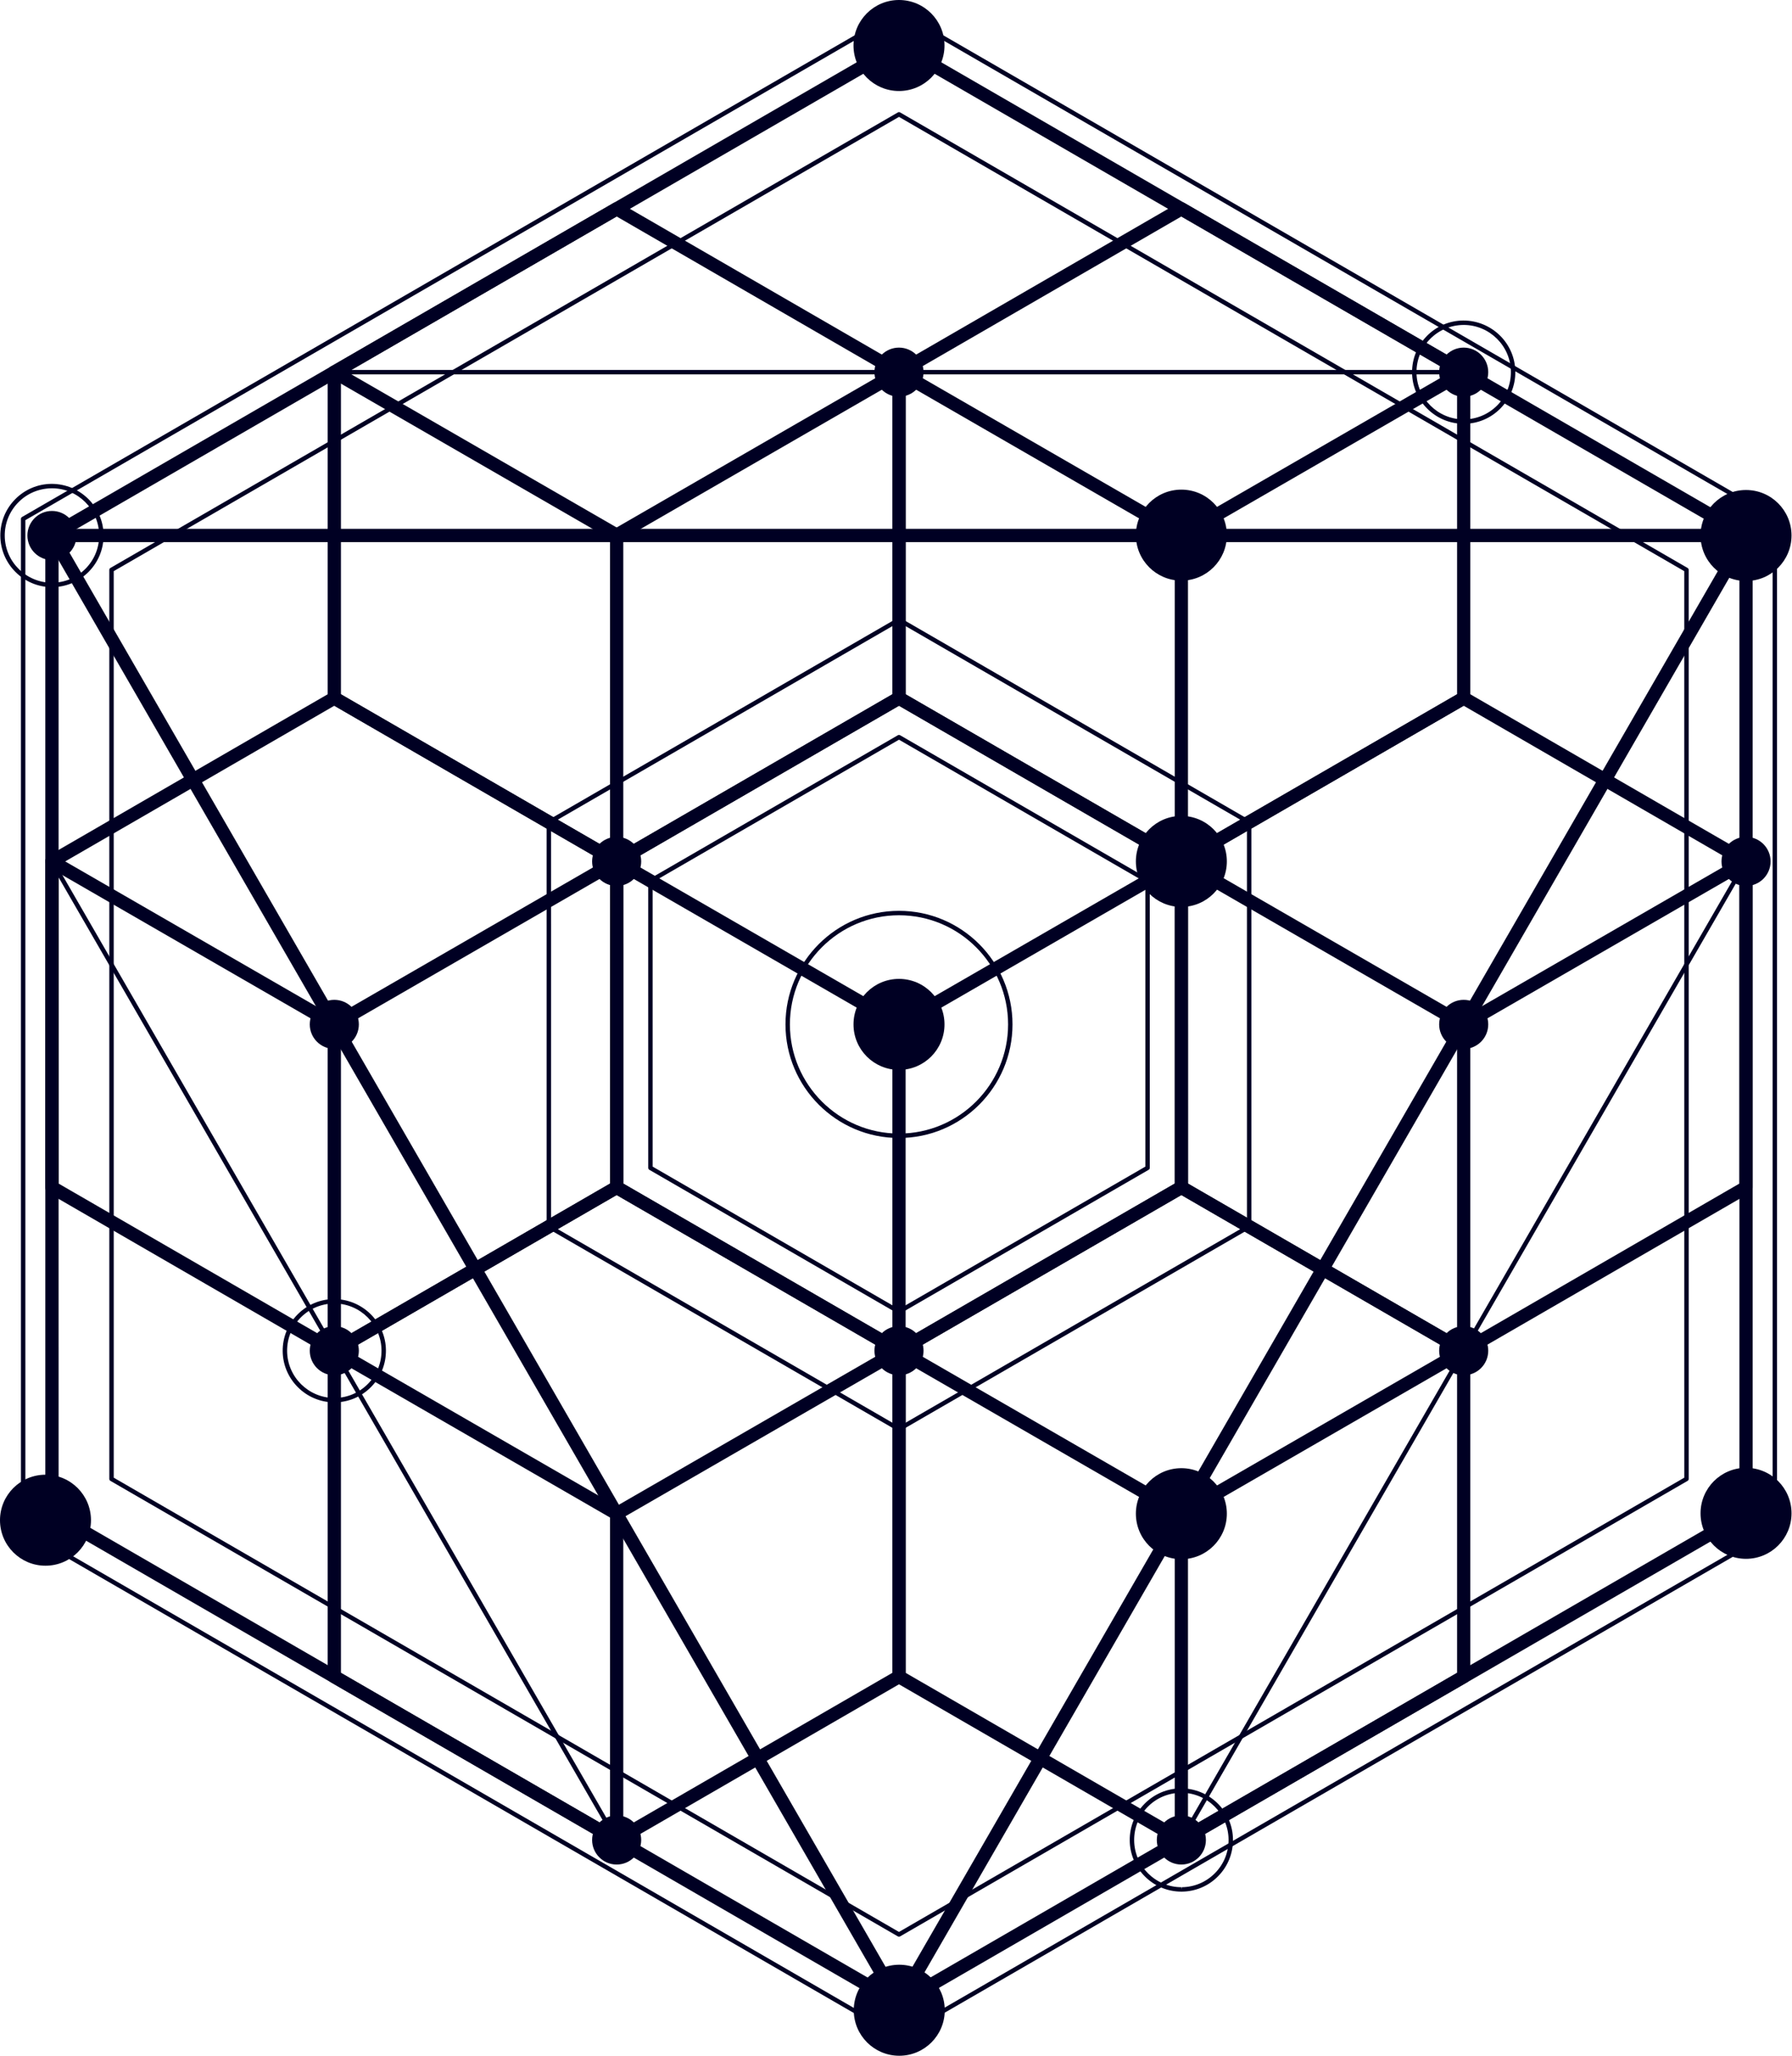 <svg width="3161" height="3625" viewBox="0 0 3161 3625" fill="none" xmlns="http://www.w3.org/2000/svg">
<path d="M589.701 2393.21C587.681 2393.21 585.661 2392.69 583.851 2391.64L85.821 2103.66C82.201 2101.58 79.971 2097.71 79.971 2093.56V1518.82C79.971 1514.66 82.201 1510.79 85.821 1508.7L583.851 1220.72C587.471 1218.64 591.931 1218.64 595.551 1220.72L1093.58 1508.7C1097.2 1510.79 1099.42 1514.66 1099.42 1518.82L1099.44 2093.56C1099.44 2097.72 1097.21 2101.59 1093.6 2103.66L595.561 2391.64C593.761 2392.69 591.731 2393.21 589.711 2393.21H589.701ZM103.351 2086.8L589.701 2368.03L1076.05 2086.8L1076.03 1525.56L589.701 1244.33L103.351 1525.56V2086.8Z" fill="#000023"/>
<path d="M589.691 1817.85C587.711 1817.85 585.691 1817.34 583.851 1816.28L85.821 1528.94C80.231 1525.72 78.301 1518.58 81.531 1512.98C84.771 1507.4 91.921 1505.47 97.501 1508.7L595.531 1796.03C601.121 1799.25 603.051 1806.41 599.821 1812C597.651 1815.74 593.721 1817.85 589.681 1817.85H589.691Z" fill="#000023"/>
<path d="M589.721 1817.85C585.671 1817.85 581.751 1815.75 579.581 1812C576.351 1806.41 578.261 1799.24 583.851 1796.03L1081.88 1508.7C1087.46 1505.47 1094.63 1507.4 1097.85 1512.98C1101.08 1518.57 1099.16 1525.72 1093.57 1528.94L595.541 1816.28C593.701 1817.34 591.701 1817.85 589.721 1817.85Z" fill="#000023"/>
<path d="M589.701 2393.21C583.251 2393.21 578.011 2387.97 578.011 2381.52V1806.14C578.011 1799.69 583.251 1794.46 589.701 1794.46C596.151 1794.46 601.391 1799.69 601.391 1806.14V2381.52C601.391 2387.97 596.161 2393.21 589.701 2393.21Z" fill="#000023"/>
<path d="M1585.78 2393.21C1583.76 2393.21 1581.73 2392.69 1579.93 2391.64L1081.88 2103.66C1078.28 2101.58 1076.05 2097.71 1076.05 2093.56L1076.03 1518.82C1076.03 1514.66 1078.26 1510.79 1081.86 1508.7L1579.93 1220.72C1583.55 1218.64 1588.01 1218.64 1591.63 1220.72L2089.69 1508.7C2093.31 1510.79 2095.52 1514.66 2095.52 1518.82L2095.54 2093.56C2095.54 2097.72 2093.33 2101.59 2089.71 2103.66L1591.63 2391.64C1589.81 2392.69 1587.79 2393.21 1585.78 2393.21ZM1099.43 2086.8L1585.78 2368.03L2072.16 2086.8V1525.56L1585.78 1244.33L1099.41 1525.56L1099.43 2086.8Z" fill="#000023"/>
<path d="M1585.77 1817.85C1583.79 1817.85 1581.79 1817.34 1579.94 1816.28L1081.88 1528.94C1076.3 1525.72 1074.37 1518.58 1077.6 1512.98C1080.83 1507.4 1087.97 1505.47 1093.57 1508.7L1591.63 1796.03C1597.23 1799.25 1599.14 1806.41 1595.91 1812C1593.75 1815.74 1589.8 1817.85 1585.77 1817.85Z" fill="#000023"/>
<path d="M1585.79 1817.85C1581.75 1817.85 1577.82 1815.75 1575.65 1812C1572.42 1806.41 1574.34 1799.24 1579.94 1796.03L2078.02 1508.7C2083.6 1505.47 2090.74 1507.4 2093.97 1512.98C2097.2 1518.57 2095.29 1525.72 2089.68 1528.94L1591.63 1816.28C1589.79 1817.34 1587.78 1817.85 1585.79 1817.85Z" fill="#000023"/>
<path d="M1585.78 2393.21C1579.32 2393.21 1574.09 2387.97 1574.09 2381.52V1806.14C1574.09 1799.69 1579.32 1794.46 1585.78 1794.46C1592.24 1794.46 1597.47 1799.69 1597.47 1806.14V2381.52C1597.47 2387.97 1592.24 2393.21 1585.78 2393.21Z" fill="#000023"/>
<path d="M2581.88 2393.21C2579.87 2393.21 2577.84 2392.69 2576.03 2391.64L2078.01 2103.66C2074.39 2101.58 2072.15 2097.71 2072.15 2093.56V1518.82C2072.15 1514.66 2074.38 1510.79 2078 1508.7L2576.03 1220.72C2579.65 1218.64 2584.11 1218.64 2587.72 1220.72L3085.77 1508.7C3089.37 1510.79 3091.61 1514.66 3091.61 1518.82V2093.56C3091.61 2097.72 3089.38 2101.59 3085.78 2103.66L2587.71 2391.64C2585.9 2392.69 2583.89 2393.21 2581.86 2393.21H2581.88ZM2095.54 2086.8L2581.88 2368.03L3068.26 2086.8L3068.24 1525.56L2581.88 1244.33L2095.52 1525.56L2095.54 2086.8Z" fill="#000023"/>
<path d="M2581.88 1817.85C2579.89 1817.85 2577.88 1817.34 2576.05 1816.28L2078.02 1528.94C2072.41 1525.72 2070.48 1518.58 2073.71 1512.98C2076.94 1507.4 2084.1 1505.47 2089.68 1508.7L2587.71 1796.03C2593.32 1799.25 2595.24 1806.41 2592.02 1812C2589.84 1815.74 2585.9 1817.85 2581.88 1817.85Z" fill="#000023"/>
<path d="M2581.88 1817.85C2577.86 1817.85 2573.92 1815.75 2571.76 1812C2568.53 1806.41 2570.44 1799.24 2576.05 1796.03L3074.08 1508.7C3079.67 1505.47 3086.82 1507.4 3090.05 1512.98C3093.28 1518.57 3091.35 1525.72 3085.76 1528.94L2587.71 1816.28C2585.88 1817.34 2583.89 1817.85 2581.88 1817.85Z" fill="#000023"/>
<path d="M2581.88 2393.21C2575.43 2393.21 2570.21 2387.97 2570.21 2381.52V1806.14C2570.21 1799.69 2575.43 1794.46 2581.88 1794.46C2588.33 1794.46 2593.57 1799.69 2593.57 1806.14V2381.52C2593.57 2387.97 2588.33 2393.21 2581.88 2393.21Z" fill="#000023"/>
<path d="M1087.74 3255.87C1085.72 3255.87 1083.7 3255.33 1081.89 3254.3L583.86 2966.3C580.24 2964.22 578.021 2960.35 578.021 2956.2V2381.53C578.021 2377.37 580.24 2373.5 583.86 2371.41L1081.89 2083.43C1085.51 2081.35 1089.98 2081.35 1093.6 2083.43L1591.64 2371.41C1595.26 2373.5 1597.48 2377.37 1597.48 2381.53V2956.2C1597.48 2960.36 1595.26 2964.22 1591.64 2966.3L1093.6 3254.3C1091.79 3255.33 1089.77 3255.87 1087.75 3255.87H1087.74ZM601.391 2949.45L1087.73 3230.68L1574.08 2949.45V2388.26L1087.73 2107.03L601.391 2388.26V2949.45Z" fill="#000023"/>
<path d="M1087.73 2680.56C1085.74 2680.56 1083.74 2680.05 1081.91 2678.99L583.86 2391.65C578.27 2388.44 576.36 2381.28 579.59 2375.7C582.82 2370.11 589.971 2368.18 595.551 2371.41L1093.58 2658.75C1099.18 2661.96 1101.1 2669.12 1097.87 2674.72C1095.71 2678.45 1091.78 2680.57 1087.73 2680.57V2680.56Z" fill="#000023"/>
<path d="M1087.75 2680.56C1083.71 2680.56 1079.78 2678.45 1077.61 2674.71C1074.38 2669.12 1076.3 2661.95 1081.9 2658.74L1579.93 2371.4C1585.52 2368.17 1592.67 2370.1 1595.89 2375.69C1599.12 2381.27 1597.21 2388.43 1591.61 2391.64L1093.56 2678.98C1091.73 2680.04 1089.72 2680.55 1087.74 2680.55L1087.75 2680.56Z" fill="#000023"/>
<path d="M1087.74 3255.87C1081.29 3255.87 1076.06 3250.62 1076.06 3244.16V2668.85C1076.06 2662.4 1081.29 2657.18 1087.74 2657.18C1094.19 2657.18 1099.43 2662.4 1099.43 2668.85V3244.16C1099.43 3250.61 1094.2 3255.87 1087.74 3255.87Z" fill="#000023"/>
<path d="M2083.86 3255.87C2081.83 3255.87 2079.82 3255.33 2078.01 3254.3L1579.93 2966.3C1576.31 2964.22 1574.08 2960.35 1574.08 2956.2V2381.53C1574.08 2377.37 1576.31 2373.5 1579.93 2371.41L2078.01 2083.43C2081.63 2081.35 2086.09 2081.35 2089.7 2083.43L2587.72 2371.41C2591.34 2373.5 2593.56 2377.37 2593.56 2381.53L2593.58 2956.2C2593.58 2960.36 2591.35 2964.22 2587.73 2966.3L2089.7 3254.3C2087.89 3255.33 2085.87 3255.87 2083.86 3255.87ZM1597.47 2949.45L2083.86 3230.68L2570.22 2949.45L2570.2 2388.26L2083.86 2107.03L1597.47 2388.26V2949.45Z" fill="#000023"/>
<path d="M2083.85 2680.56C2081.86 2680.56 2079.86 2680.05 2078.04 2678.99L1579.95 2391.65C1574.35 2388.44 1572.43 2381.28 1575.66 2375.7C1578.9 2370.11 1586.06 2368.18 1591.63 2371.41L2089.7 2658.75C2095.31 2661.96 2097.22 2669.12 2093.99 2674.72C2091.83 2678.45 2087.89 2680.57 2083.85 2680.57V2680.56Z" fill="#000023"/>
<path d="M2083.86 2680.56C2079.82 2680.56 2075.89 2678.45 2073.72 2674.71C2070.49 2669.12 2072.42 2661.95 2078.03 2658.74L2576.05 2371.4C2581.63 2368.17 2588.79 2370.1 2592.02 2375.69C2595.25 2381.27 2593.32 2388.43 2587.71 2391.64L2089.69 2678.98C2087.87 2680.04 2085.84 2680.55 2083.86 2680.55V2680.56Z" fill="#000023"/>
<path d="M2083.86 3255.87C2077.39 3255.87 2072.15 3250.62 2072.15 3244.16V2668.85C2072.15 2662.4 2077.39 2657.18 2083.86 2657.18C2090.33 2657.18 2095.53 2662.4 2095.53 2668.85V3244.16C2095.53 3250.61 2090.31 3255.87 2083.86 3255.87Z" fill="#000023"/>
<path d="M1087.74 1530.5C1085.72 1530.5 1083.7 1529.98 1081.89 1528.93L583.86 1240.96C580.24 1238.87 578.021 1235 578.021 1230.84V656.17C578.021 652 580.24 648.15 583.86 646.05L1081.89 358.07C1085.51 355.99 1089.98 355.99 1093.6 358.07L1591.64 646.05C1595.26 648.15 1597.48 652 1597.48 656.17V1230.84C1597.48 1235 1595.26 1238.86 1591.64 1240.96L1093.6 1528.93C1091.79 1529.98 1089.77 1530.5 1087.75 1530.5H1087.74ZM601.391 1224.1L1087.73 1505.33L1574.08 1224.1V662.92L1087.73 381.7L601.391 662.92V1224.1Z" fill="#000023"/>
<path d="M1087.73 955.199C1085.74 955.199 1083.74 954.689 1081.91 953.629L583.86 666.299C578.27 663.069 576.36 655.919 579.59 650.329C582.82 644.749 589.971 642.829 595.551 646.059L1093.58 933.389C1099.18 936.609 1101.1 943.759 1097.87 949.359C1095.71 953.109 1091.78 955.209 1087.73 955.209V955.199Z" fill="#000023"/>
<path d="M1087.75 955.199C1083.71 955.199 1079.78 953.109 1077.61 949.349C1074.38 943.759 1076.3 936.599 1081.9 933.379L1579.93 646.049C1585.52 642.819 1592.67 644.739 1595.89 650.319C1599.12 655.909 1597.21 663.069 1591.61 666.289L1093.56 953.619C1091.73 954.679 1089.72 955.189 1087.74 955.189L1087.75 955.199Z" fill="#000023"/>
<path d="M1087.74 1530.5C1081.29 1530.5 1076.06 1525.26 1076.06 1518.81V943.51C1076.06 937.06 1081.29 931.83 1087.74 931.83C1094.19 931.83 1099.43 937.06 1099.43 943.51V1518.81C1099.43 1525.26 1094.2 1530.5 1087.74 1530.5Z" fill="#000023"/>
<path d="M2083.86 1530.5C2081.83 1530.5 2079.82 1529.98 2078.01 1528.93L1579.93 1240.96C1576.31 1238.87 1574.08 1235 1574.08 1230.84V656.17C1574.08 652 1576.31 648.15 1579.93 646.05L2078.01 358.07C2081.63 355.99 2086.09 355.99 2089.7 358.07L2587.72 646.05C2591.34 648.15 2593.56 652 2593.56 656.17L2593.58 1230.84C2593.58 1235 2591.35 1238.86 2587.73 1240.96L2089.7 1528.93C2087.89 1529.98 2085.87 1530.5 2083.86 1530.5ZM1597.47 1224.1L2083.86 1505.33L2570.22 1224.1L2570.2 662.92L2083.86 381.7L1597.47 662.92V1224.1Z" fill="#000023"/>
<path d="M2083.85 955.199C2081.86 955.199 2079.86 954.689 2078.04 953.629L1579.95 666.299C1574.35 663.069 1572.43 655.919 1575.66 650.329C1578.9 644.749 1586.06 642.829 1591.63 646.059L2089.7 933.389C2095.31 936.609 2097.22 943.759 2093.99 949.359C2091.83 953.109 2087.89 955.209 2083.85 955.209V955.199Z" fill="#000023"/>
<path d="M2083.86 955.199C2079.82 955.199 2075.89 953.109 2073.72 949.349C2070.49 943.759 2072.42 936.599 2078.03 933.379L2576.05 646.049C2581.63 642.819 2588.79 644.739 2592.02 650.319C2595.25 655.909 2593.32 663.069 2587.71 666.289L2089.69 953.619C2087.87 954.679 2085.84 955.189 2083.86 955.189V955.199Z" fill="#000023"/>
<path d="M2083.86 1530.5C2077.39 1530.5 2072.15 1525.26 2072.15 1518.81V943.51C2072.15 937.06 2077.39 931.83 2083.86 931.83C2090.33 931.83 2095.53 937.06 2095.53 943.51V1518.81C2095.53 1525.26 2090.31 1530.5 2083.86 1530.5Z" fill="#000023"/>
<path d="M1585.76 3543.85C1583.74 3543.85 1581.72 3543.31 1579.91 3542.28L85.81 2678.33C82.19 2676.25 79.96 2672.38 79.96 2668.21L79.93 944.171C79.93 940.011 82.16 936.151 85.77 934.051L1579.91 70.111C1583.53 68.02 1587.99 68.02 1591.62 70.111L3085.75 934.051C3089.35 936.151 3091.6 940.011 3091.6 944.171L3091.62 2668.21C3091.62 2672.38 3089.37 2676.25 3085.78 2678.33L1591.63 3542.28C1589.8 3543.31 1587.79 3543.85 1585.77 3543.85H1585.76ZM103.35 2661.46L1585.76 3518.66L3068.24 2661.46L3068.22 950.911L1585.76 93.721L103.32 950.911L103.35 2661.46Z" fill="#000023"/>
<path d="M1585.76 3594.72C1585.09 3594.72 1584.42 3594.55 1583.8 3594.18L38.92 2700.88C37.72 2700.19 36.98 2698.9 36.98 2697.52L36.95 914.88C36.95 913.48 37.69 912.19 38.9 911.51L1583.8 18.201C1585.02 17.491 1586.5 17.491 1587.72 18.201L3132.66 911.51C3133.84 912.19 3134.59 913.48 3134.59 914.88L3134.62 2697.52C3134.62 2698.91 3133.88 2700.19 3132.69 2700.88L1587.72 3594.18C1587.11 3594.55 1586.44 3594.72 1585.76 3594.72ZM44.77 2695.27L1585.76 3586.32L3126.81 2695.27L3126.79 917.11L1585.76 26.05L44.74 917.11L44.77 2695.27Z" fill="#000023"/>
<path d="M1585.76 3414.69C1585.09 3414.69 1584.42 3414.52 1583.8 3414.17L194.76 2610.97C193.56 2610.29 192.83 2608.99 192.83 2607.61L192.8 1004.78C192.8 1003.39 193.54 1002.11 194.74 1001.42L1583.81 198.221C1585.03 197.531 1586.51 197.531 1587.73 198.221L2976.82 1001.42C2978.02 1002.11 2978.76 1003.4 2978.76 1004.78L2978.78 2607.61C2978.78 2609 2978.05 2610.3 2976.85 2610.97L1587.73 3414.17C1587.12 3414.52 1586.45 3414.69 1585.77 3414.69H1585.76ZM200.61 2605.36L1585.76 3406.3L2970.99 2605.36L2970.94 1007.03L1585.76 206.091L200.59 1007.03L200.61 2605.36Z" fill="#000023"/>
<path d="M1585.76 2523.61C1585.09 2523.61 1584.42 2523.42 1583.8 2523.07L966.16 2165.92C964.96 2165.24 964.22 2163.96 964.22 2162.56L964.2 1449.83C964.2 1448.43 964.94 1447.14 966.15 1446.45L1583.8 1089.3C1585.02 1088.61 1586.5 1088.61 1587.72 1089.3L2205.38 1446.45C2206.6 1447.14 2207.34 1448.43 2207.34 1449.83L2207.36 2162.56C2207.36 2163.96 2206.62 2165.25 2205.42 2165.92L1587.72 2523.07C1587.11 2523.42 1586.44 2523.61 1585.76 2523.61ZM972.02 2160.31L1585.77 2515.2L2199.58 2160.31L2199.56 1452.07L1585.77 1097.18L972.01 1452.07L972.03 2160.31H972.02Z" fill="#000023"/>
<path d="M1585.76 2316.58C1585.09 2316.58 1584.42 2316.39 1583.8 2316.04L1145.39 2062.52C1144.19 2061.83 1143.45 2060.54 1143.45 2059.16L1143.43 1553.2C1143.43 1551.81 1144.17 1550.53 1145.37 1549.83L1583.8 1296.33C1585.02 1295.63 1586.5 1295.63 1587.72 1296.33L2026.2 1549.83C2027.4 1550.53 2028.14 1551.81 2028.14 1553.2V2059.16C2028.14 2060.55 2027.4 2061.83 2026.2 2062.52L1587.72 2316.04C1587.11 2316.39 1586.44 2316.58 1585.76 2316.58ZM1151.23 2056.91L1585.76 2308.17L2020.34 2056.91V1555.45L1585.76 1304.19L1151.22 1555.45L1151.24 2056.91H1151.23Z" fill="#000023"/>
<path d="M3079.9 955.86H91.63C85.18 955.86 79.95 950.621 79.95 944.171C79.95 937.721 85.18 932.48 91.63 932.48H3079.9C3086.37 932.48 3091.61 937.721 3091.61 944.171C3091.61 950.621 3086.37 955.86 3079.9 955.86Z" fill="#000023"/>
<path d="M1585.75 3543.85C1583.76 3543.85 1581.75 3543.34 1579.92 3542.28C1574.32 3539.05 1572.4 3531.89 1575.64 3526.32L3069.79 938.341C3073.02 932.751 3080.16 930.821 3085.75 934.061C3091.33 937.291 3093.25 944.431 3090.02 950.031L1595.87 3538.01C1593.71 3541.74 1589.78 3543.86 1585.74 3543.86L1585.75 3543.85Z" fill="#000023"/>
<path d="M1585.77 3543.85C1581.73 3543.85 1577.81 3541.74 1575.64 3538L81.51 950.021C78.28 944.421 80.2 937.271 85.79 934.051C91.39 930.811 98.53 932.741 101.75 938.331L1595.88 3526.31C1599.12 3531.89 1597.21 3539.05 1591.61 3542.27C1589.76 3543.33 1587.75 3543.84 1585.76 3543.84L1585.77 3543.85Z" fill="#000023"/>
<path d="M2083.85 3248.06C2083.19 3248.06 2082.53 3247.91 2081.92 3247.52C2080.05 3246.47 2079.4 3244.07 2080.48 3242.23L3076.55 1516.88C3077.61 1515.01 3080 1514.36 3081.87 1515.45C3083.73 1516.52 3084.37 1518.9 3083.27 1520.76L2087.22 3246.11C2086.51 3247.36 2085.21 3248.05 2083.84 3248.05L2083.85 3248.06Z" fill="#000023"/>
<path d="M1087.75 3248.06C1086.41 3248.06 1085.09 3247.37 1084.37 3246.12L88.29 1520.77C87.21 1518.91 87.85 1516.53 89.71 1515.46C91.57 1514.37 93.96 1515.02 95.04 1516.89L1091.12 3242.24C1092.19 3244.08 1091.55 3246.48 1089.69 3247.53C1089.07 3247.92 1088.41 3248.07 1087.75 3248.07V3248.06Z" fill="#000023"/>
<path d="M2581.88 660.071H589.7C587.55 660.071 585.811 658.331 585.811 656.181C585.811 654.031 587.55 652.291 589.7 652.291H2581.88C2584.04 652.291 2585.78 654.031 2585.78 656.181C2585.78 658.331 2584.04 660.071 2581.88 660.071Z" fill="#000023"/>
<path d="M2164.1 943.509C2164.1 987.809 2128.18 1023.74 2083.87 1023.74C2039.56 1023.74 2003.64 987.809 2003.64 943.509C2003.64 899.209 2039.56 863.279 2083.87 863.279C2128.18 863.279 2164.1 899.199 2164.1 943.509Z" fill="#000023"/>
<path d="M2164.1 1518.81C2164.1 1563.12 2128.18 1599.05 2083.87 1599.05C2039.56 1599.05 2003.64 1563.12 2003.64 1518.81C2003.64 1474.5 2039.56 1438.59 2083.87 1438.59C2128.18 1438.59 2164.1 1474.51 2164.1 1518.81Z" fill="#000023"/>
<path d="M1666.04 80.23C1666.04 124.53 1630.12 160.46 1585.76 160.46C1541.4 160.46 1505.53 124.53 1505.53 80.23C1505.53 35.93 1541.46 0 1585.76 0C1630.06 0 1666.04 35.92 1666.04 80.23Z" fill="#000023"/>
<path d="M3160.15 944.17C3160.15 988.48 3124.22 1024.41 3079.9 1024.41C3035.58 1024.41 2999.67 988.48 2999.67 944.17C2999.67 899.86 3035.59 863.939 3079.9 863.939C3124.21 863.939 3160.15 899.86 3160.15 944.17Z" fill="#000023"/>
<path d="M160.48 2680.35C160.48 2724.66 124.55 2760.59 80.23 2760.59C35.91 2760.59 0 2724.66 0 2680.35C0 2636.04 35.92 2600.12 80.23 2600.12C124.54 2600.12 160.48 2636.04 160.48 2680.35Z" fill="#000023"/>
<path d="M1666.04 1806.15C1666.04 1850.46 1630.14 1886.38 1585.77 1886.38C1541.4 1886.38 1505.54 1850.46 1505.54 1806.15C1505.54 1761.84 1541.47 1725.93 1585.77 1725.93C1630.07 1725.93 1666.04 1761.85 1666.04 1806.15Z" fill="#000023"/>
<path d="M2164.1 2668.85C2164.1 2713.16 2128.18 2749.1 2083.87 2749.1C2039.56 2749.1 2003.64 2713.16 2003.64 2668.85C2003.64 2624.54 2039.56 2588.63 2083.87 2588.63C2128.18 2588.63 2164.1 2624.55 2164.1 2668.85Z" fill="#000023"/>
<path d="M1666.51 3544.37C1666.51 3588.68 1630.59 3624.6 1586.25 3624.6C1541.91 3624.6 1506 3588.68 1506 3544.37C1506 3500.06 1541.92 3464.12 1586.25 3464.12C1630.58 3464.12 1666.51 3500.05 1666.51 3544.37Z" fill="#000023"/>
<path d="M3160.16 2668.21C3160.16 2712.51 3124.23 2748.44 3079.91 2748.44C3035.59 2748.44 2999.68 2712.51 2999.68 2668.21C2999.68 2623.91 3035.61 2587.98 3079.91 2587.98C3124.21 2587.98 3160.16 2623.9 3160.16 2668.21Z" fill="#000023"/>
<path d="M3123.22 1518.82C3123.22 1542.73 3103.84 1562.1 3079.94 1562.1C3056.04 1562.1 3036.64 1542.72 3036.64 1518.82C3036.64 1494.92 3056.03 1475.53 3079.94 1475.53C3103.85 1475.53 3123.22 1494.92 3123.22 1518.82Z" fill="#000023"/>
<path d="M2625.18 656.19C2625.18 680.09 2605.8 699.47 2581.88 699.47C2557.96 699.47 2538.6 680.08 2538.6 656.19C2538.6 632.3 2558 612.9 2581.88 612.9C2605.76 612.9 2625.18 632.29 2625.18 656.19Z" fill="#000023"/>
<path d="M1629.08 656.19C1629.08 680.09 1609.68 699.47 1585.75 699.47C1561.82 699.47 1542.46 680.08 1542.46 656.19C1542.46 632.3 1561.85 612.9 1585.75 612.9C1609.65 612.9 1629.08 632.29 1629.08 656.19Z" fill="#000023"/>
<path d="M134.921 944.181C134.921 968.091 115.551 987.471 91.641 987.471C67.731 987.471 48.351 968.081 48.351 944.181C48.351 920.281 67.741 900.891 91.641 900.891C115.541 900.891 134.921 920.281 134.921 944.181Z" fill="#000023"/>
<path d="M633 2381.52C633 2405.43 613.62 2424.82 589.72 2424.82C565.82 2424.82 546.42 2405.42 546.42 2381.52C546.42 2357.62 565.81 2338.22 589.72 2338.22C613.63 2338.22 633 2357.61 633 2381.52Z" fill="#000023"/>
<path d="M633 1806.15C633 1830.04 613.62 1849.43 589.72 1849.43C565.82 1849.43 546.42 1830.03 546.42 1806.15C546.42 1782.27 565.81 1762.86 589.72 1762.86C613.63 1762.86 633 1782.25 633 1806.15Z" fill="#000023"/>
<path d="M1131.03 1518.82C1131.03 1542.73 1111.66 1562.1 1087.75 1562.1C1063.84 1562.1 1044.46 1542.72 1044.46 1518.82C1044.46 1494.92 1063.85 1475.53 1087.75 1475.53C1111.65 1475.53 1131.03 1494.92 1131.03 1518.82Z" fill="#000023"/>
<path d="M1629.1 2381.52C1629.1 2405.43 1609.72 2424.82 1585.79 2424.82C1561.86 2424.82 1542.49 2405.42 1542.49 2381.52C1542.49 2357.62 1561.88 2338.22 1585.79 2338.22C1609.7 2338.22 1629.1 2357.61 1629.1 2381.52Z" fill="#000023"/>
<path d="M2625.18 2381.52C2625.18 2405.43 2605.8 2424.82 2581.88 2424.82C2557.96 2424.82 2538.6 2405.42 2538.6 2381.52C2538.6 2357.62 2558 2338.22 2581.88 2338.22C2605.76 2338.22 2625.18 2357.61 2625.18 2381.52Z" fill="#000023"/>
<path d="M2625.18 1806.15C2625.18 1830.04 2605.8 1849.43 2581.88 1849.43C2557.96 1849.43 2538.6 1830.03 2538.6 1806.15C2538.6 1782.27 2558 1762.86 2581.88 1762.86C2605.76 1762.86 2625.18 1782.25 2625.18 1806.15Z" fill="#000023"/>
<path d="M2127.16 3244.16C2127.16 3268.07 2107.78 3287.46 2083.86 3287.46C2059.94 3287.46 2040.56 3268.06 2040.56 3244.16C2040.56 3220.26 2059.95 3200.88 2083.86 3200.88C2107.77 3200.88 2127.16 3220.28 2127.16 3244.16Z" fill="#000023"/>
<path d="M1131.03 3244.16C1131.03 3268.07 1111.66 3287.46 1087.75 3287.46C1063.84 3287.46 1044.46 3268.06 1044.46 3244.16C1044.46 3220.26 1063.85 3200.88 1087.75 3200.88C1111.65 3200.88 1131.03 3220.28 1131.03 3244.16Z" fill="#000023"/>
<path d="M1585.77 2006.45C1475.37 2006.45 1385.56 1916.56 1385.56 1806.16C1385.56 1695.76 1475.37 1605.93 1585.77 1605.93C1696.17 1605.93 1786 1695.75 1786 1806.16C1786 1916.57 1696.21 2006.45 1585.77 2006.45ZM1585.77 1613.73C1479.66 1613.73 1393.35 1700.06 1393.35 1806.16C1393.35 1912.26 1479.66 1998.65 1585.77 1998.65C1691.88 1998.65 1778.22 1912.27 1778.22 1806.16C1778.22 1700.05 1691.91 1613.73 1585.77 1613.73Z" fill="#000023"/>
<path d="M91.63 1035.23C41.82 1035.23 0.97 994.699 0.59 944.899C0.38 920.579 9.67 897.639 26.73 880.299C43.8 862.959 66.58 853.309 90.91 853.109C141.47 853.109 182.3 893.619 182.69 943.439C182.9 967.749 173.61 990.699 156.55 1008.03C139.49 1025.37 116.7 1035.03 92.39 1035.23H91.64H91.63ZM91.66 860.909C68.72 861.099 47.88 869.929 32.28 885.779C16.69 901.629 8.2 922.609 8.37 944.849C8.73 990.399 46.08 1027.44 91.63 1027.44V1031.33L92.32 1027.44C114.55 1027.26 135.38 1018.44 150.99 1002.58C166.59 986.719 175.08 965.739 174.9 943.509C174.54 897.959 137.21 860.909 91.67 860.909H91.66Z" fill="#000023"/>
<path d="M589.7 2472.58C539.88 2472.58 499.041 2432.05 498.641 2382.26C498.451 2357.93 507.731 2334.97 524.791 2317.66C541.851 2300.31 564.641 2290.68 588.971 2290.46C639.531 2290.46 680.361 2330.97 680.751 2380.78C680.951 2405.11 671.661 2428.07 654.611 2445.39C637.551 2462.72 614.76 2472.39 590.44 2472.59H589.7V2472.58ZM589.741 2298.27C566.801 2298.46 545.951 2307.27 530.361 2323.12C514.761 2338.97 506.26 2359.95 506.45 2382.2C506.8 2427.73 544.171 2464.8 589.711 2464.8V2468.7L590.391 2464.8C612.621 2464.61 633.461 2455.8 649.061 2439.93C664.661 2424.08 673.151 2403.08 672.971 2380.85C672.611 2335.32 635.271 2298.27 589.741 2298.27Z" fill="#000023"/>
<path d="M2581.88 747.229C2532.06 747.229 2491.22 706.719 2490.82 656.909C2490.62 632.579 2499.93 609.649 2516.99 592.309C2534.04 574.979 2556.83 565.319 2581.16 565.119C2631.73 565.119 2672.54 605.629 2672.95 655.439C2673.15 679.759 2663.86 702.699 2646.8 720.039C2629.74 737.379 2606.95 747.039 2582.63 747.229H2581.89H2581.88ZM2581.91 572.919C2558.97 573.099 2538.14 581.919 2522.53 597.769C2506.92 613.619 2498.44 634.599 2498.62 656.839C2498.98 702.389 2536.33 739.439 2581.88 739.439V743.329L2582.57 739.439C2604.79 739.249 2625.63 730.429 2641.24 714.569C2656.83 698.709 2665.32 677.729 2665.13 655.499C2664.79 609.949 2627.46 572.919 2581.91 572.919Z" fill="#000023"/>
<path d="M2083.86 3335.22C2034.04 3335.22 1993.2 3294.71 1992.8 3244.9C1992.6 3220.57 2001.89 3197.63 2018.95 3180.3C2036.01 3162.97 2058.8 3153.32 2083.11 3153.12C2133.68 3153.12 2174.51 3193.63 2174.91 3243.42C2175.11 3267.75 2165.8 3290.71 2148.74 3308.03C2131.69 3325.38 2108.9 3335.04 2084.59 3335.23H2083.85L2083.86 3335.22ZM2083.9 3160.9C2060.96 3161.09 2040.11 3169.9 2024.52 3185.75C2008.91 3201.61 2000.43 3222.6 2000.6 3244.83C2000.95 3290.36 2038.33 3327.43 2083.87 3327.43V3331.33L2084.55 3327.43C2106.78 3327.24 2127.61 3318.43 2143.22 3302.58C2158.83 3286.72 2167.31 3265.72 2167.13 3243.48C2166.77 3197.95 2129.42 3160.9 2083.91 3160.9H2083.9Z" fill="#000023"/>
</svg>
